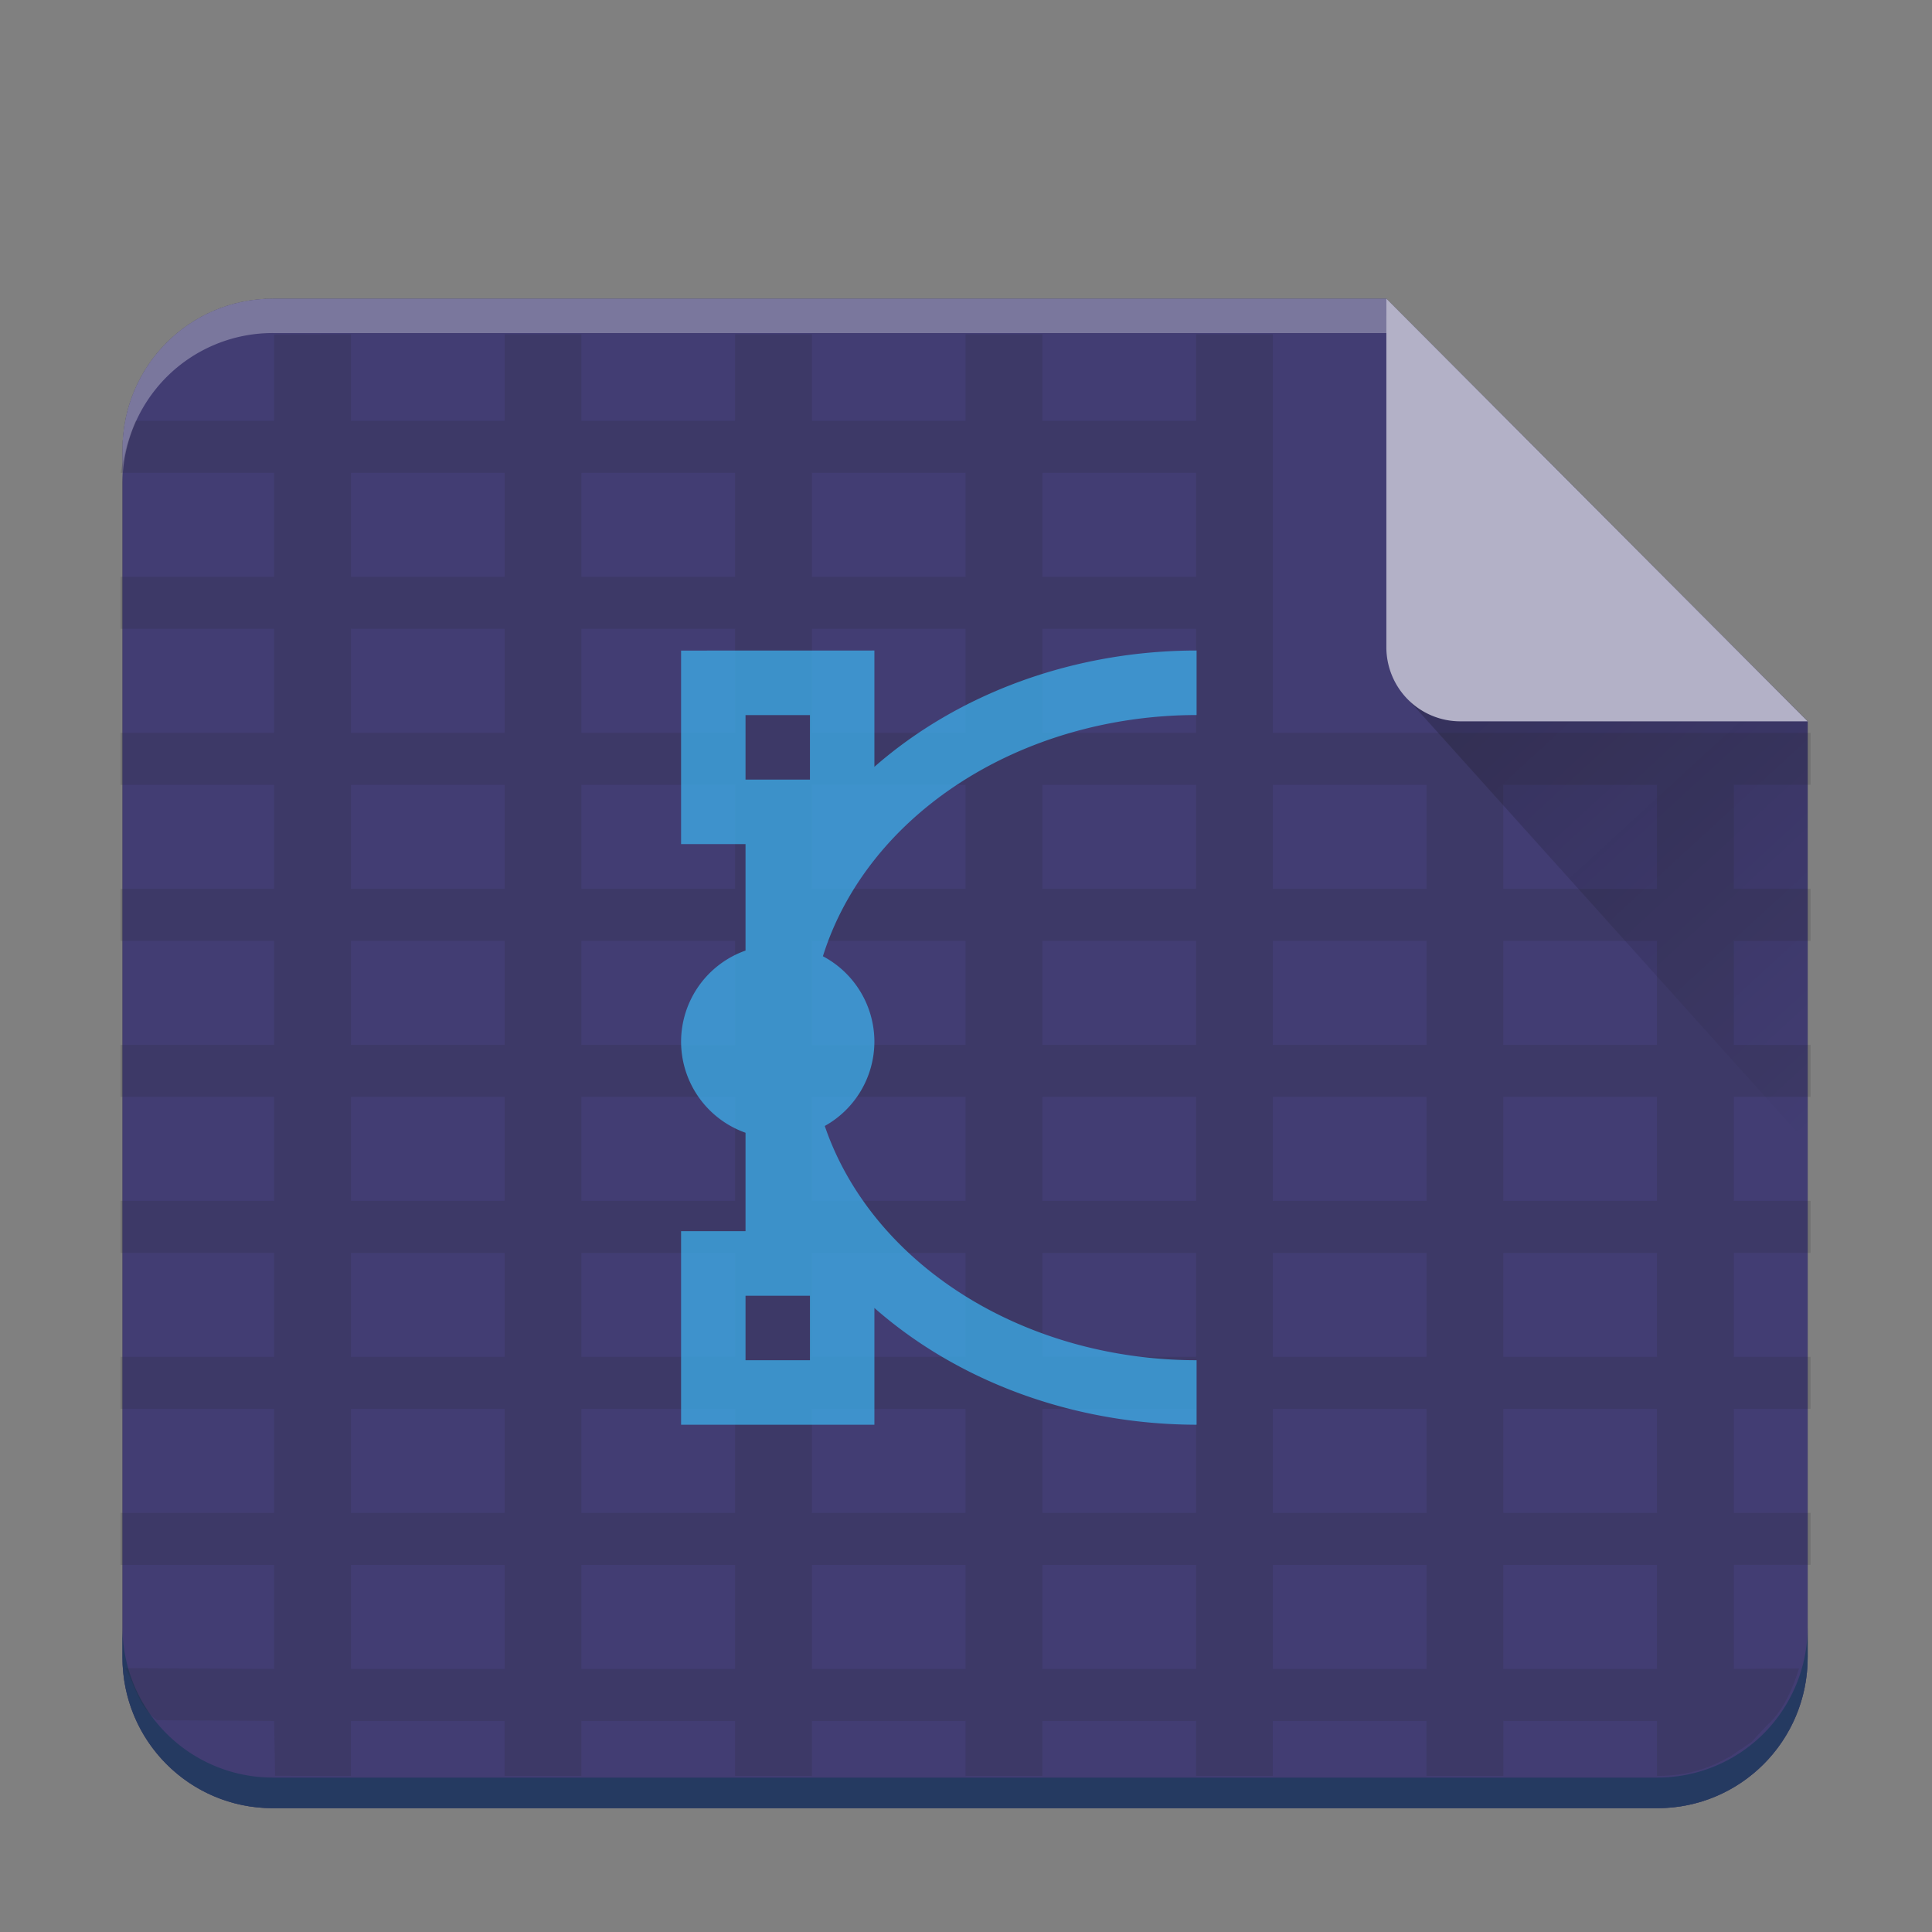 <?xml version="1.0" encoding="UTF-8" standalone="no"?>
<svg
   xmlns:dc="http://purl.org/dc/elements/1.1/"
   xmlns:cc="http://creativecommons.org/ns#"
   xmlns:rdf="http://www.w3.org/1999/02/22-rdf-syntax-ns#"
   xmlns:svg="http://www.w3.org/2000/svg"
   xmlns="http://www.w3.org/2000/svg"
   xmlns:xlink="http://www.w3.org/1999/xlink"
   xmlns:sodipodi="http://sodipodi.sourceforge.net/DTD/sodipodi-0.dtd"
   xmlns:inkscape="http://www.inkscape.org/namespaces/inkscape"
   width="64"
   height="64"
   version="1.1"
   id="svg32"
   sodipodi:docname="image-svg+xml-compressed.svg"
   inkscape:version="1.0.1 (3bc2e813f5, 2020-09-07)"
   viewBox="0 0 64 64">
  <rect x="0" y="0" width="64" height="64" fill="#808080" stroke="none"/>
  <style
     type="text/css"
     id="current-color-scheme">
      .ColorScheme-Text {
        color:#232629;
      }
      .ColorScheme-Highlight {
        color:#3daee9;
      }
      </style>
  <sodipodi:namedview
     id="namedview34"
     pagecolor="#ffffff"
     bordercolor="#666666"
     borderopacity="1.0"
     inkscape:pageshadow="2"
     inkscape:pageopacity="0.0"
     inkscape:pagecheckerboard="0"
     showgrid="false"
     inkscape:zoom="13.72311"
     inkscape:cx="27.930718"
     inkscape:cy="40.961927"
     inkscape:window-width="1920"
     inkscape:window-height="996"
     inkscape:window-x="0"
     inkscape:window-y="0"
     inkscape:window-maximized="1"
     inkscape:current-layer="g842"
     inkscape:object-nodes="false"
     inkscape:showpageshadow="2"
     inkscape:deskcolor="#d1d1d1"
     inkscape:document-rotation="0" />
  <defs
     id="defs14">
    <linearGradient
       id="b"
       y1="17"
       x1="47"
       y2="24"
       gradientUnits="userSpaceOnUse"
       x2="54"
       gradientTransform="translate(360.57,510.8)">
      <stop
         stop-color="#060606"
         id="stop2" />
      <stop
         offset="1"
         stop-opacity="0"
         id="stop4" />
    </linearGradient>
    <linearGradient
       xlink:href="#a"
       id="c"
       x1="-0.978"
       y1="29.155"
       x2="-0.978"
       y2="-1.341"
       gradientUnits="userSpaceOnUse"
       gradientTransform="translate(-20.004)" />
    <linearGradient
       id="a"
       y1="392.36"
       y2="320.48"
       gradientUnits="userSpaceOnUse"
       x2="0"
       gradientTransform="matrix(0.5,0,0,0.423,418.57,378.93)">
      <stop
         stop-color="#fff"
         stop-opacity="0"
         id="stop8" />
      <stop
         offset="1"
         stop-color="#fff"
         stop-opacity=".2"
         id="stop10" />
    </linearGradient>
    <linearGradient
       xlink:href="#b"
       id="d"
       gradientUnits="userSpaceOnUse"
       gradientTransform="translate(360.57,510.8)"
       x1="47"
       y1="17"
       x2="54"
       y2="24" />
    <linearGradient
       xlink:href="#a-1"
       id="b-6"
       gradientUnits="userSpaceOnUse"
       x1="-75"
       y1="59"
       x2="-75"
       y2="-1"
       gradientTransform="matrix(1.998,0,0,2.004,80.06,-1.12)" />
    <linearGradient
       id="a-1"
       y1="392.36"
       y2="320.48"
       x2="0"
       gradientUnits="userSpaceOnUse"
       gradientTransform="matrix(1,0,0,0.846,-34,-272.73)">
      <stop
         stop-color="#fff"
         stop-opacity="0"
         id="stop3" />
      <stop
         offset="1"
         stop-color="#fff"
         stop-opacity=".2"
         id="stop5" />
    </linearGradient>
    <linearGradient
       gradientTransform="matrix(1.998,0,0,2.004,12.137,14.914)"
       id="c-0"
       y1="17.475"
       y2="31"
       x1="41.616"
       x2="54"
       gradientUnits="userSpaceOnUse">
      <stop
         stop-color="#060606"
         id="stop8-6" />
      <stop
         offset="1"
         stop-opacity="0"
         id="stop10-1" />
    </linearGradient>
  </defs>
  <g
     id="g842"
     transform="matrix(0.499,0,0,0.499,-0.006,-0.55)"
     style="display:inline">
    <path
       d="M 92.046,20.927 H 18.131 c -5.534,0 -9.989,4.47 -9.989,10.021 v 80.17 c 0,5.552 4.455,10.021 9.989,10.021 h 91.895 c 5.534,0 9.989,-4.47 9.989,-10.021 V 48.986 Z"
       id="path15"
       inkscape:connector-curvature="0"
       style="display:inline;fill:#555555;fill-opacity:1;stroke-width:2.001" />
    <path
       d="M 92.046,20.927 H 18.131 c -5.534,0 -9.989,4.47 -9.989,10.021 v 80.17 c 0,5.552 4.455,10.021 9.989,10.021 h 91.895 c 5.534,0 9.989,-4.47 9.989,-10.021 V 48.986 Z"
       id="path17"
       style="display:inline;fill:#423d73;stroke-width:2.001;fill-opacity:1"
       inkscape:connector-curvature="0" />
    <path
       d="m 120.014,109.086 a 9.997,10.029 0 0 1 -2.917,7.095 9.967,9.999 0 0 1 -7.072,2.926 H 18.131 a 9.999,10.031 0 0 1 -7.072,-2.926 9.967,9.999 0 0 1 -2.917,-7.097 v 2.034 c 0,5.552 4.455,10.021 9.989,10.021 h 91.895 c 5.534,0 9.989,-4.47 9.989,-10.021 z"
       id="path19"
       class="ColorScheme-Highlight"
       inkscape:connector-curvature="0"
       style="display:inline;opacity:1;fill:#253a61;fill-opacity:1;stroke-width:2.001" />
    <path
       d="M 92.046,20.927 H 18.131 c -5.534,0 -9.989,4.47 -9.989,10.021 v 2.285 a 9.999,10.031 0 0 1 2.917,-7.091 9.967,9.999 0 0 1 7.072,-2.93 h 73.916 z"
       id="path21"
       inkscape:connector-curvature="0"
       style="opacity:0.3;fill:#ffffff;stroke-width:2.001" />
    <path
       d="m 93.505,47.549 26.51,29.497 V 48.986 H 96.971 c -1.358,0 -2.577,-0.553 -3.466,-1.437 z"
       id="path23"
       style="opacity:0.2;fill:url(#c-0);fill-rule:evenodd;stroke-width:2.001"
       inkscape:connector-curvature="0" />
    <path
       d="m 92.046,20.927 v 23.119 a 4.906,4.922 0 0 0 4.924,4.941 h 23.044 z"
       id="path25"
       inkscape:connector-curvature="0"
       style="opacity:0.6;fill:#ffffff;fill-rule:evenodd;stroke-width:2.001" />
    <path
       d="m 23.311,23.291 c -1.994,0 -3.283,0.017 -5.1,0.017 v 5.73 H 9.019 c -0.528,1.307 -0.681,1.826 -0.997,3.445 v 0.007 H 18.211 v 6.905 H 8.022 v 3.452 H 18.211 v 6.905 H 8.022 V 53.204 H 18.211 v 6.905 H 8.022 v 3.452 H 18.211 v 6.905 H 8.022 v 3.452 H 18.211 v 6.905 H 8.022 v 3.452 H 18.211 v 6.905 H 8.022 v 3.452 H 18.211 v 6.905 H 8.022 v 3.452 H 18.211 v 6.905 l -9.894,-0.049 c 0.688,1.184 0.867,2.531 2.111,3.452 l 7.782,0.049 0.062,3.646 c 1.997,0 3.033,0.009 5.017,0.009 h 0.02 v -3.655 h 10.2 v 3.655 h 5.1 v -3.655 h 10.2 v 3.655 h 5.1 v -3.655 h 10.2 v 3.655 h 5.1 v -3.655 h 10.2 v 3.655 h 5.1 v -3.655 h 10.2 v 3.655 h 5.1 v -3.655 h 10.2 v 3.658 c 2.08,-0.037 3.306,-0.433 4.924,-1.333 l 1.353,-0.93 1.056,-1.134 c 1.164,-1.014 1.786,-2.755 2.098,-3.742 l -4.331,0.028 v -6.905 h 5.1 v -3.452 h -5.1 v -6.905 h 5.1 v -3.452 h -5.1 v -6.905 h 5.1 v -3.452 h -5.1 v -6.905 h 5.1 v -3.452 h -5.1 v -6.905 h 5.1 v -3.452 h -5.1 v -6.905 h 5.1 V 49.752 H 115.111 110.011 99.811 94.711 84.511 V 23.291 h -5.1 v 5.747 H 69.211 v -5.747 h -5.1 v 5.747 H 53.911 v -5.747 h -5.1 v 5.747 H 38.611 V 23.291 H 33.511 v 5.747 H 23.311 Z m 0,9.199 h 10.2 v 6.905 H 23.311 Z m 15.3,0 h 10.2 v 6.905 H 38.611 Z m 15.3,0 h 10.2 v 6.905 H 53.911 Z m 15.3,0 H 79.411 v 6.905 H 69.211 Z M 23.311,42.847 h 10.2 v 6.905 H 23.311 Z m 15.3,0 h 10.2 v 6.905 H 38.611 Z m 15.3,0 h 10.2 v 6.905 H 53.911 Z m 15.3,0 H 79.411 v 6.905 H 69.211 Z M 23.311,53.204 h 10.2 v 6.905 H 23.311 Z m 15.3,0 h 10.2 v 6.905 H 38.611 Z m 15.3,0 h 10.2 v 6.905 H 53.911 Z m 15.3,0 H 79.411 v 6.905 H 69.211 Z m 15.3,0 h 10.2 v 6.905 H 84.511 Z m 15.3,0 H 110.011 v 6.905 H 99.811 Z M 23.311,63.562 h 10.2 v 6.905 H 23.311 Z m 15.3,0 h 10.2 v 6.905 H 38.611 Z m 15.3,0 h 10.2 v 6.905 H 53.911 Z m 15.3,0 H 79.411 v 6.905 H 69.211 Z m 15.3,0 h 10.2 v 6.905 H 84.511 Z m 15.3,0 H 110.011 v 6.905 H 99.811 Z M 23.311,73.919 h 10.2 v 6.905 H 23.311 Z m 15.3,0 h 10.2 v 6.905 H 38.611 Z m 15.3,0 h 10.2 v 6.905 H 53.911 Z m 15.3,0 H 79.411 v 6.905 H 69.211 Z m 15.3,0 h 10.2 v 6.905 H 84.511 Z m 15.3,0 H 110.011 v 6.905 H 99.811 Z M 23.311,84.276 H 33.511 V 91.181 H 23.311 Z m 15.3,0 H 48.811 V 91.181 H 38.611 Z m 15.3,0 H 64.111 V 91.181 H 53.911 Z m 15.3,0 H 79.411 V 91.181 H 69.211 Z m 15.3,0 H 94.711 V 91.181 H 84.511 Z m 15.3,0 H 110.011 V 91.181 H 99.811 Z M 23.311,94.633 h 10.2 v 6.905 H 23.311 v -3.452 z m 15.3,0 h 10.2 v 6.905 H 38.611 v -3.452 z m 15.3,0 h 10.2 v 6.905 H 53.911 v -3.452 z m 15.3,0 H 79.411 v 6.905 H 69.211 v -3.452 z m 15.3,0 h 10.2 v 6.905 H 84.511 v -3.452 z m 15.3,0 H 110.011 v 6.905 H 99.811 V 98.086 Z M 23.311,104.991 h 10.2 v 6.905 H 23.311 v -3.452 z m 15.3,0 h 10.2 v 6.905 H 38.611 v -3.452 z m 15.3,0 h 10.2 v 6.905 H 53.911 v -3.452 z m 15.3,0 H 79.411 v 6.905 H 69.211 v -3.452 z m 15.3,0 h 10.2 v 6.905 H 84.511 v -3.452 z m 15.3,0 H 110.011 v 6.905 H 99.811 v -3.452 z"
       color="#000000"
       opacity="0.15"
       fill="#ffffff"
       id="path17-5"
       style="display:inline;fill:#232323;fill-opacity:1;stroke-width:4.196"
       sodipodi:nodetypes="ccccccccccccccccccccccccccccccccccccccccscccccccccccccccccccccccccccccccccccccccccccccccccccccccccccccccccccccccccccccccccccccccccccccccccccccccccccccccccccccccccccccccccccccccccccccccccccccccccccccccccccccccccccccccccccccccccccccccccccccccccccccccccccccccccccccccccccccccccccccccccccccccccccccccccccccccccccccccccccccccccccccccccccccccccccccccccc" />
    <path
       d="m 45.226,44.291 v 12.848 h 4.278 v 7.067 a 6.417,6.424 0 0 0 -4.278,6.047 6.417,6.424 0 0 0 4.278,6.047 v 6.535 H 45.226 v 12.848 h 12.833 v -7.752 a 29.945,25.696 0 0 0 21.389,7.752 V 91.401 A 25.667,21.414 0 0 1 54.765,75.851 6.417,6.424 0 0 0 58.059,70.245 6.417,6.424 0 0 0 54.641,64.583 25.667,21.414 0 0 1 79.448,48.57 v -4.283 a 29.945,25.696 0 0 0 -21.389,7.722 v -7.722 z m 4.278,4.283 h 4.278 v 4.283 h -4.278 z m 0,38.545 h 4.278 v 4.283 h -4.278 z"
       opacity="0.9"
       class="ColorScheme-Highlight"
       id="path29"
       style="opacity:0.75;fill:currentColor;fill-opacity:1;stroke-width:4.28" />
  </g>
</svg>
